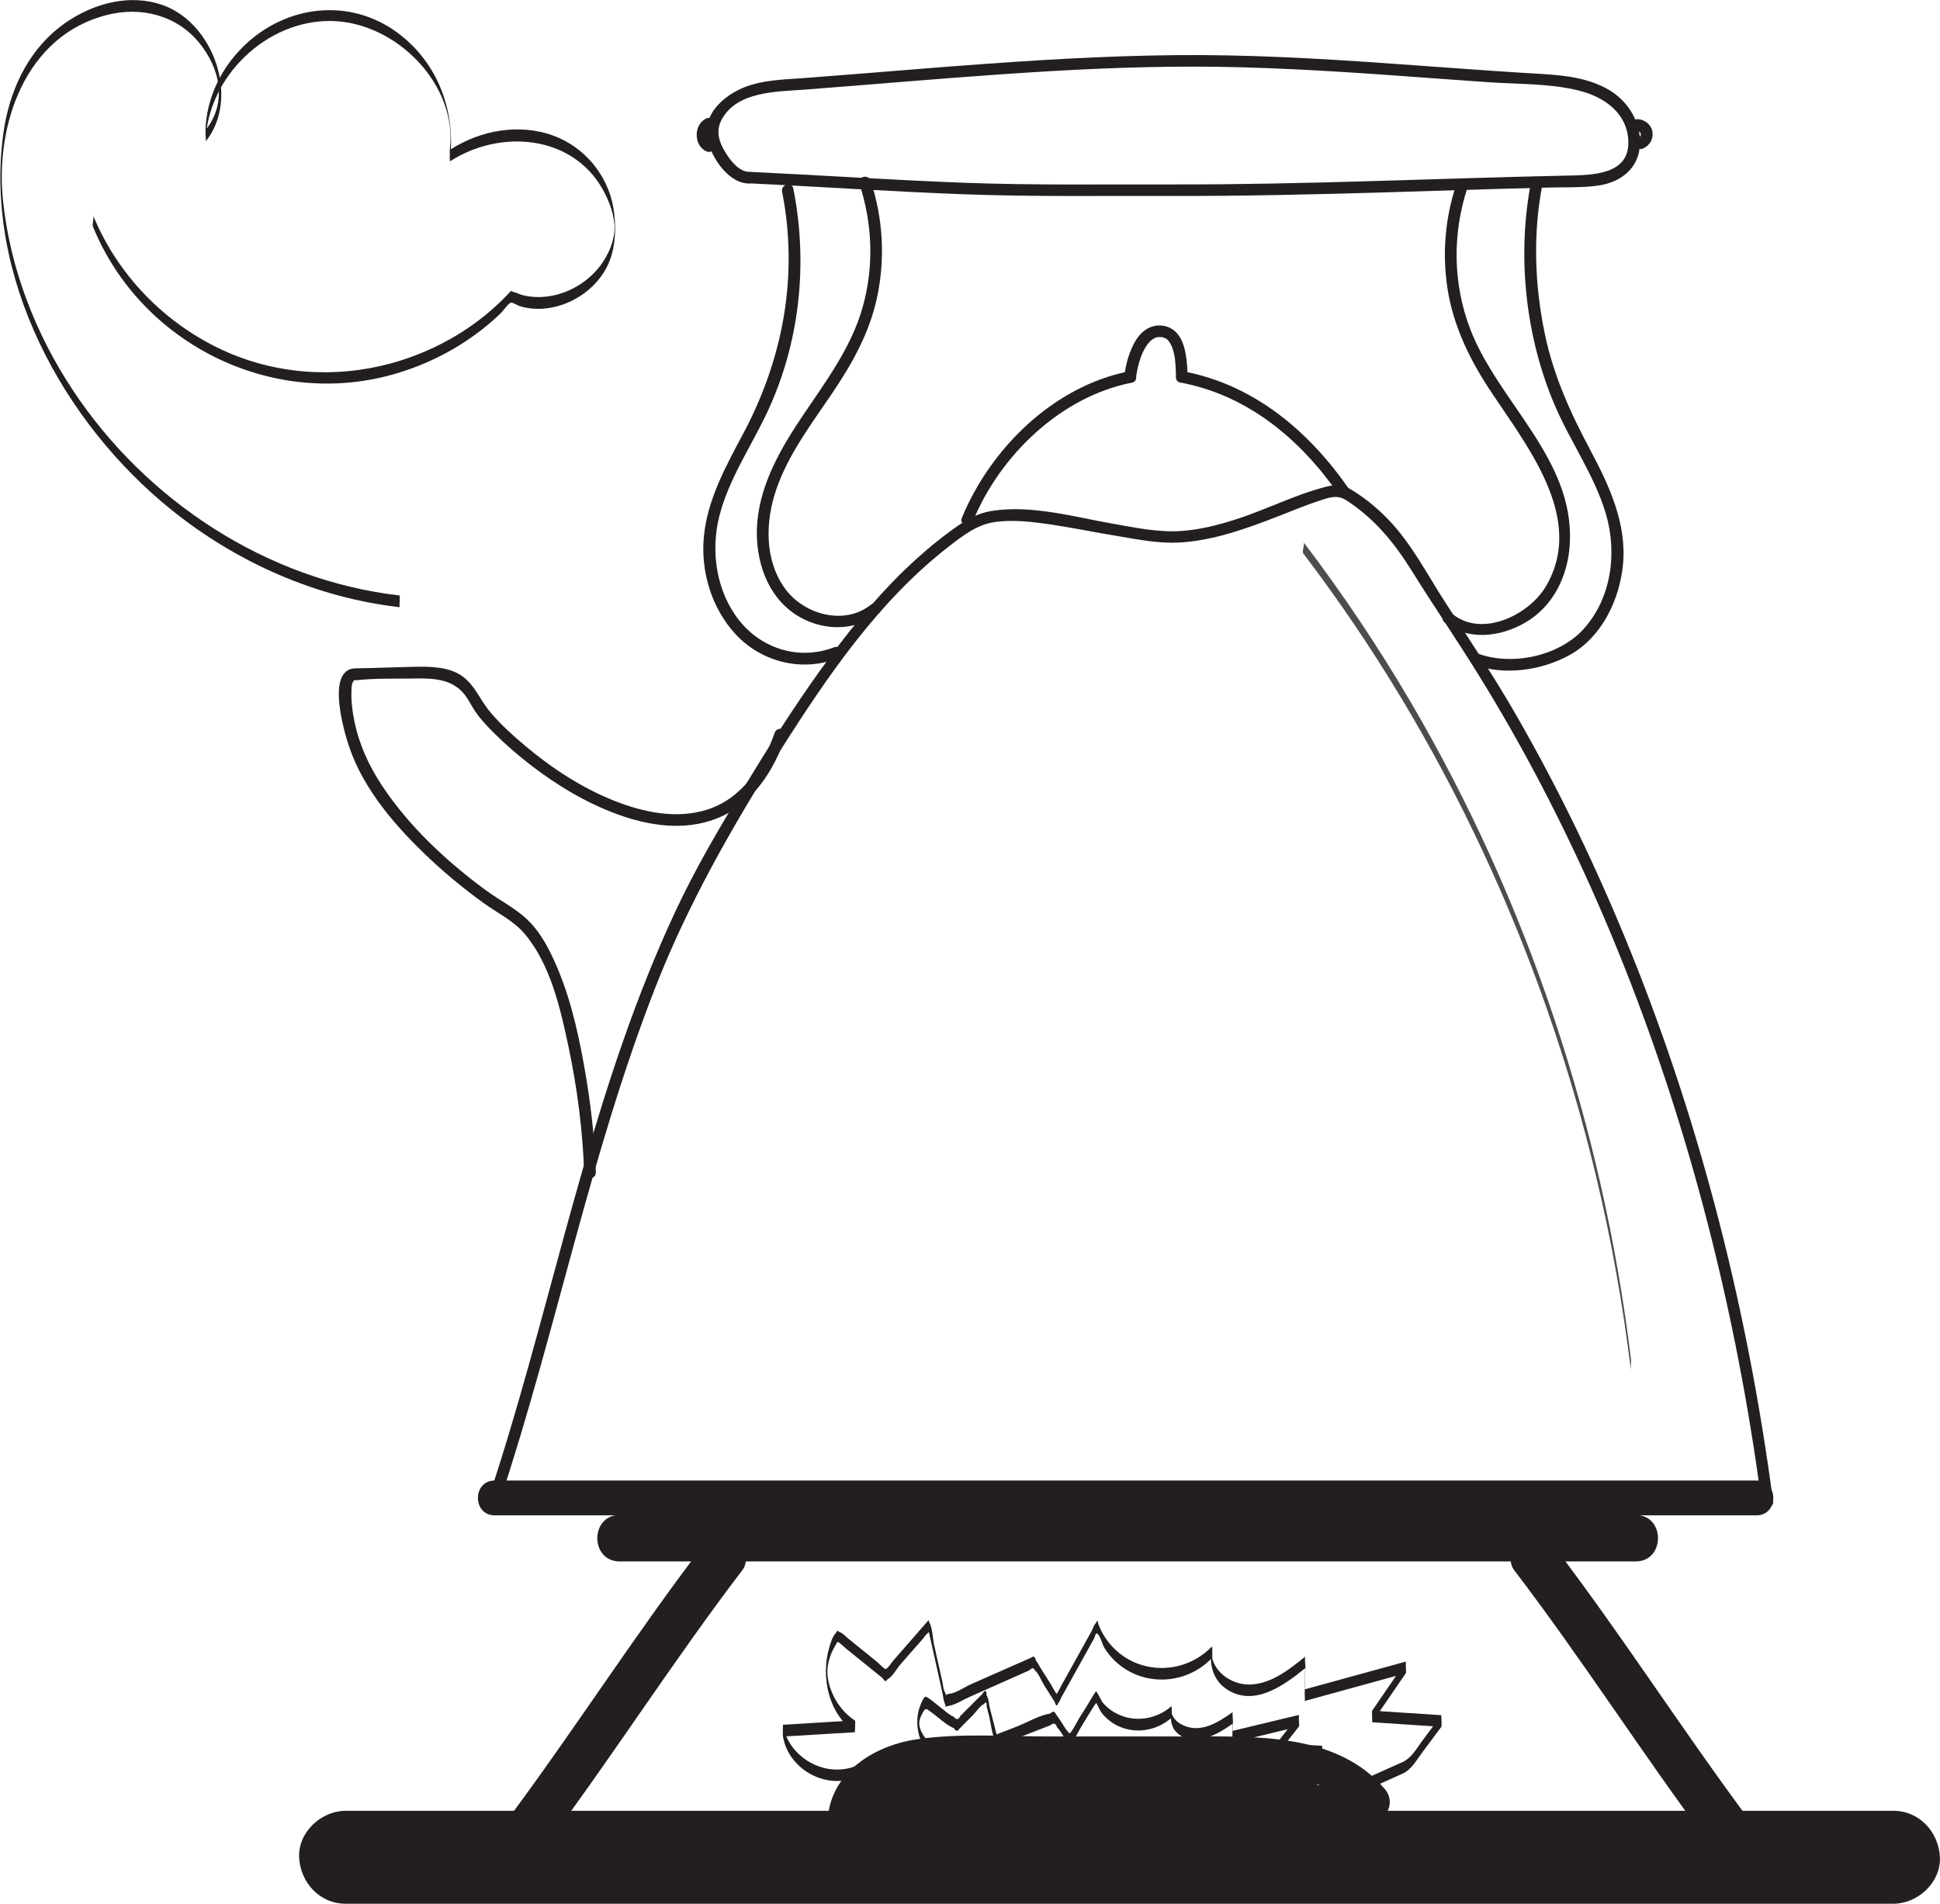 <?xml version="1.0" encoding="UTF-8"?>
<svg id="Layer_2" data-name="Layer 2" xmlns="http://www.w3.org/2000/svg" viewBox="0 0 208.76 204.89">
  <defs>
    <style>
      .cls-1 {
        opacity: .8;
      }

      .cls-2 {
        fill: #231f20;
      }
    </style>
  </defs>
  <g id="Layer_1-2" data-name="Layer 1">
    <path class="cls-2" d="M37.19,204.89c21.69,0,43.39,0,65.08,0h64.83c12.22,0,24.44,0,36.65,0,2.62,0,5.12-2.3,5-5s-2.2-5-5-5c-21.69,0-43.39,0-65.08,0-21.61,0-43.22,0-64.83,0-12.22,0-24.44,0-36.65,0-2.62,0-5.12,2.3-5,5s2.2,5,5,5h0Z"/>
    <path class="cls-2" d="M75.57,166.46c-7.25,9.5-13.69,19.6-20.82,29.19-.81,1.08-.18,2.79,.9,3.42,1.27,.75,2.61,.19,3.42-.9,7.13-9.59,13.57-19.69,20.82-29.19,.82-1.07,.17-2.8-.9-3.42-1.29-.75-2.6-.18-3.42,.9h0Z"/>
    <path class="cls-2" d="M162.93,168.98c7.25,9.5,13.69,19.6,20.82,29.19,.8,1.08,2.16,1.63,3.42,.9,1.07-.62,1.71-2.33,.9-3.42-7.13-9.59-13.57-19.69-20.82-29.19-.82-1.07-2.15-1.64-3.42-.9-1.06,.62-1.72,2.34-.9,3.42h0Z"/>
    <path class="cls-2" d="M66.69,168.05c28.45,0,56.9,0,85.35,0,7.99,0,15.97,0,23.96,0,3.22,0,3.22-5,0-5-28.45,0-56.9,0-85.35,0h-23.96c-3.22,0-3.22,5,0,5h0Z"/>
    <path class="cls-2" d="M53.24,163.09H189.01c2.41,0,2.42-3.75,0-3.75H53.24c-2.41,0-2.42,3.75,0,3.75h0Z"/>
    <path class="cls-2" d="M53.84,161.38c6.04-18.23,9.68-37.21,16.69-55.13,3.55-9.07,8.33-17.4,13.53-25.62,5.01-7.9,10.53-15.98,18-21.78,1.51-1.17,3.02-2.37,4.96-2.66s4.09-.03,6.07,.26c2.45,.37,4.87,.87,7.32,1.27,2.13,.36,4.33,.79,6.5,.67,3.73-.21,7.33-1.54,10.78-2.88,1.46-.57,2.91-1.18,4.4-1.66,1.13-.36,1.86-.62,2.87,.05,3.02,1.98,5.11,4.56,7,7.6,2.3,3.7,4.76,7.29,7.06,11,4.86,7.82,9.1,16.01,12.8,24.43,7.94,18.1,13.38,37.31,16.57,56.81,.43,2.61,.81,5.23,1.16,7.85,.1,.79,1.36,.8,1.25,0-2.67-20.23-7.67-40.18-15.3-59.11-3.58-8.87-7.72-17.52-12.51-25.8-2.35-4.06-4.93-7.94-7.48-11.87-1.94-2.99-3.6-6.28-6.1-8.88-1.24-1.29-2.73-2.51-4.29-3.4-.82-.47-1.66-.34-2.55-.11-3.28,.85-6.36,2.45-9.59,3.48-1.91,.61-3.89,1.12-5.9,1.25-2.42,.16-4.86-.35-7.24-.77-4.19-.73-8.78-2.06-13.06-1.4-1.82,.28-3.21,1.22-4.67,2.3-1.7,1.26-3.31,2.65-4.83,4.12-3.36,3.27-6.3,6.95-9.02,10.75-3.03,4.22-5.79,8.61-8.48,13.05s-5.04,8.47-7.13,12.95c-8.35,17.88-12.24,37.4-17.9,56.2-.67,2.24-1.38,4.48-2.11,6.7-.25,.77,.95,1.09,1.21,.33h0Z"/>
    <path class="cls-2" d="M127.02,41.17c7.28,1.37,12.94,6.13,17.07,12.1,.45,.66,1.54,.03,1.08-.63-4.3-6.22-10.22-11.24-17.82-12.67-.79-.15-1.12,1.06-.33,1.21h0Z"/>
    <path class="cls-2" d="M104.7,56.09c2.91-7.09,9.46-13.41,17.11-14.91,.79-.15,.45-1.36-.33-1.21-8.1,1.59-14.91,8.3-17.98,15.78-.31,.74,.9,1.07,1.21,.33h0Z"/>
    <path class="cls-2" d="M64.12,126.19c-.13-3.88-.59-7.75-1.28-11.57-.72-4.02-1.69-8.12-3.48-11.82-.68-1.4-1.51-2.79-2.65-3.86-1.32-1.24-3.03-2.09-4.48-3.16-4.22-3.12-8.22-6.84-11.13-11.24-1.4-2.12-2.43-4.36-2.95-6.85-.22-1.05-.37-2.15-.33-3.23,.01-.31-.02-.75,.14-1.02,.22-.37,.08-.19,.51-.24,1.86-.2,3.86-.15,5.74-.17,1.97-.03,4.09-.1,5.54,1.44,.61,.65,.95,1.47,1.46,2.2,.56,.81,1.26,1.53,1.95,2.22,1.23,1.23,2.54,2.36,3.91,3.42,2.85,2.2,5.98,4.09,9.37,5.33s7.17,1.8,10.58,.49c3.93-1.5,6.22-5.12,7.55-8.93,.26-.76-.94-1.09-1.21-.33-1.26,3.62-3.5,7.1-7.34,8.29-3.26,1.01-6.79,.26-9.88-.96-3.49-1.38-6.72-3.49-9.59-5.9-1.34-1.13-2.69-2.34-3.82-3.69-1.21-1.44-1.77-3.3-3.58-4.19-1.56-.77-3.58-.68-5.27-.64-1.87,.04-3.74,.13-5.61,.15-3.27,.04-1.22,6.91-.68,8.5,1.61,4.7,5.18,8.74,8.75,12.08,1.79,1.67,3.69,3.23,5.67,4.66,1.46,1.06,3.2,1.89,4.39,3.27,2.82,3.26,3.91,8.13,4.78,12.24,.94,4.44,1.52,8.98,1.68,13.51,.03,.8,1.28,.81,1.25,0h0Z"/>
    <path class="cls-2" d="M122.26,40.58s.04-.28,.01-.12c.01-.09,.03-.17,.04-.26,.03-.19,.07-.38,.11-.57,.09-.42,.21-.83,.36-1.23,.13-.36,.29-.71,.53-1.09,.06-.09,.11-.18,.18-.26,.07-.1,.03-.04,.01-.02,.04-.05,.08-.09,.12-.14,.06-.07,.12-.13,.18-.19,.04-.03,.07-.07,.11-.1,.14-.12-.09,.06,.05-.04,.08-.05,.16-.1,.24-.15,.03-.02,.07-.03,.1-.05-.13,.06,.04-.01,.06-.02,.08-.03,.16-.05,.24-.06,.11-.02-.15,0,.03,0,.06,0,.12,0,.19,0,.05,0,.1,0,.15,0,.04,0,.16,.03,.03,0,.08,.02,.16,.03,.24,.06,.04,.01,.08,.03,.12,.04-.12-.05-.03-.01-.01,0,.04,.02,.09,.05,.13,.07,.03,.02,.15,.11,.04,.02,.07,.05,.13,.11,.18,.17,.02,.02,.05,.05,.07,.08,.11,.12-.05-.07,.01,.01,.11,.15,.2,.31,.28,.48,.02,.03,.03,.07,.05,.1-.06-.13,.02,.04,.02,.06,.03,.08,.06,.16,.08,.24,.06,.2,.11,.4,.15,.6,.02,.11,.04,.21,.06,.32,0,.05,.02,.1,.02,.15,.03,.19-.01-.12,0,.07,.03,.21,.04,.42,.06,.64,.03,.39,.04,.78,.04,1.17,.01,.8,1.26,.81,1.25,0-.01-.86-.06-1.72-.22-2.56s-.47-1.77-1.14-2.36c-.77-.67-1.87-.79-2.79-.36s-1.48,1.33-1.86,2.2c-.43,.98-.69,2.03-.8,3.09-.04,.34,.31,.62,.62,.62,.37,0,.59-.29,.62-.62h0Z"/>
    <path class="cls-2" d="M89.77,69.66c-3.7,1.43-7.76,.22-10.22-2.88s-3.12-7.44-2.13-11.28,3.23-7.18,4.94-10.71,2.86-7.37,3.4-11.28c.61-4.4,.47-8.85-.39-13.21-.16-.79-1.36-.45-1.21,.33,1.79,9.07,.1,18.02-4.22,26.11-1.86,3.49-3.82,7.03-4.2,11.04-.35,3.73,.84,7.69,3.4,10.46,2.77,3,7.12,4.11,10.95,2.63,.74-.29,.42-1.5-.33-1.21h0Z"/>
    <path class="cls-2" d="M93.73,65.07c-2.86,2.3-7.23,1.08-9.26-1.73-2.23-3.09-2.12-7.22-.93-10.68,1.3-3.79,3.78-7.03,6-10.32s4.04-6.56,4.85-10.38c.88-4.16,.63-8.48-.7-12.51-.25-.76-1.46-.43-1.21,.33,1.42,4.31,1.58,8.94,.34,13.31s-3.98,7.99-6.48,11.71c-2.29,3.41-4.45,7.13-4.84,11.3-.32,3.44,.67,7.3,3.45,9.55s6.84,2.56,9.66,.3c.63-.5-.26-1.38-.88-.88h0Z"/>
    <path class="cls-2" d="M158.6,71.52c3.23,1.24,7.34,.63,10.32-1.03,3.42-1.9,5.34-5.89,5.72-9.66,.45-4.45-1.47-8.56-3.51-12.39-2.17-4.07-3.99-8.08-4.92-12.63-1.08-5.25-1.26-10.76-.22-16.03,.16-.79-1.05-1.12-1.21-.33-1.57,7.95-.66,16.7,2.52,24.15,1.69,3.97,4.28,7.55,5.51,11.72s.61,9.1-2.46,12.44c-2.67,2.9-7.77,3.95-11.43,2.54-.75-.29-1.08,.92-.33,1.21h0Z"/>
    <path class="cls-2" d="M155.46,66.99c2.52,2.01,6,1.56,8.65,.03,3.08-1.78,4.65-5.11,4.82-8.58,.46-9.08-7.74-15.19-10.74-23.07-1.85-4.86-1.91-10.23-.28-15.16,.25-.77-.95-1.09-1.21-.33-1.2,3.62-1.52,7.46-.93,11.23s2.24,7.31,4.35,10.55c3.89,5.99,10.66,14,6.21,21.48-1.82,3.05-6.82,5.5-9.99,2.97-.62-.5-1.51,.38-.88,.88h0Z"/>
    <path class="cls-2" d="M80.75,19.74c7.67,.36,15.34,.89,23.01,1.17s14.67,.15,22.01,.18c7.91,.02,15.82-.16,23.72-.4,3.8-.11,7.6-.24,11.4-.35,1.98-.06,3.97-.11,5.95-.16,1.69-.04,3.42,.03,5.09-.2,2.5-.34,4.5-1.9,4.55-4.57,.05-2.29-1.26-4.43-3.17-5.63-2.64-1.65-5.92-1.73-8.92-1.91-3.94-.24-7.88-.54-11.82-.82-7.7-.56-15.42-1.08-23.15-1.12s-15.46,.38-23.17,.93c-4.44,.32-8.87,.68-13.31,1.04-2.13,.17-4.26,.34-6.39,.5-1.88,.14-3.82,.18-5.64,.71-2.56,.74-5.48,2.98-4.76,6,.46,1.94,2.33,4.75,4.59,4.64,.8-.04,.81-1.29,0-1.25-1.14,.06-2.08-1.14-2.62-2-.72-1.13-1.15-2.37-.46-3.64,1.66-3.05,5.91-2.99,8.89-3.21,7.06-.54,14.11-1.16,21.17-1.65s13.79-.83,20.7-.83,14.13,.42,21.19,.92c3.53,.25,7.05,.52,10.58,.76,3.21,.22,6.62,.12,9.76,.91,2.66,.67,5.13,2.39,5.27,5.36,.19,3.75-3.96,3.72-6.66,3.78-14.11,.3-28.2,.98-42.31,.95-7.5-.02-15,.1-22.5-.18s-15.34-.81-23.01-1.17c-.8-.04-.8,1.21,0,1.25h0Z"/>
    <path class="cls-2" d="M75.95,12.78c-1.31,.64-1.31,2.86,.02,3.49,.16,.07,.31,.11,.48,.06,.14-.04,.3-.15,.37-.29,.15-.28,.09-.71-.22-.86-.06-.03-.11-.06-.16-.09-.09-.05,.12,.11,.04,.04-.02-.02-.04-.03-.06-.05-.02-.02-.05-.05-.07-.07-.04-.04-.06-.12,.03,.05-.03-.04-.06-.08-.08-.13-.02-.03-.03-.06-.05-.09-.04-.09,.06,.15,.02,.05-.02-.05-.03-.1-.05-.15-.02-.07-.03-.27-.02-.04,0-.06,0-.11-.01-.17s0-.11,0-.17c0-.11-.03,.17,0,.06,0-.03,.01-.06,.02-.09,.01-.05,.03-.11,.05-.16,.02-.05,.06-.12-.03,.05,.01-.03,.02-.05,.04-.08,.03-.05,.06-.1,.09-.14,.06-.09-.1,.12-.04,.05,.02-.02,.04-.04,.06-.07s.04-.04,.07-.06c.07-.07-.13,.09-.05,.03,.05-.03,.1-.07,.16-.09,.29-.14,.4-.59,.22-.86-.19-.3-.54-.38-.86-.22h0Z"/>
    <path class="cls-2" d="M176.21,14.09s.07,0,.11,0l-.17-.02c.08,.01,.16,.04,.24,.07l-.15-.06c.08,.04,.16,.08,.24,.14l-.13-.1c.07,.06,.14,.12,.19,.19l-.1-.13c.06,.07,.1,.15,.14,.24l-.06-.15c.03,.08,.05,.16,.06,.24l-.02-.17c0,.08,0,.16,0,.25l.02-.17c-.01,.09-.04,.18-.07,.26l.06-.15c-.04,.09-.09,.18-.15,.26l.1-.13c-.05,.06-.11,.12-.17,.17l.13-.1c-.07,.05-.14,.09-.21,.13l.15-.06s-.03,.01-.05,.02c-.16,.06-.29,.14-.37,.29-.08,.13-.11,.33-.06,.48s.14,.3,.29,.37,.33,.12,.48,.06c.37-.14,.68-.38,.89-.72s.27-.75,.21-1.15c-.12-.75-.85-1.29-1.58-1.33-.33-.01-.64,.3-.62,.62,.02,.35,.27,.61,.62,.62h0Z"/>
    <path class="cls-2" d="M92.76,195.99c.56-3.5,4.11-4.93,7.28-5.23,4.27-.4,8.66-.13,12.95-.13s8.71,0,13.06,0c3.7,0,7.46-.16,11.15,.3,3.49,.43,6.89,1.55,9.21,4.33l1.33-3.2c-18.63,.2-37.27,.39-55.9,.59-2.41,.03-2.42,3.78,0,3.75,18.63-.2,37.27-.39,55.9-.59,1.73-.02,2.33-1.99,1.33-3.2-5.1-6.13-14.06-5.73-21.28-5.72-4.93,0-9.86,0-14.79,0s-9.65-.38-14.34,.3c-4.25,.61-8.77,3.22-9.5,7.82-.16,1.01,.26,2.01,1.31,2.31,.89,.25,2.15-.31,2.31-1.31h0Z"/>
    <path class="cls-2" d="M95.72,192.99c14.87-.08,29.75-.16,44.62-.24,2.41-.01,2.42-3.76,0-3.75-14.87,.08-29.75,.16-44.62,.24-2.41,.01-2.42,3.76,0,3.75h0Z"/>
    <path class="cls-2" d="M43,64.09c-14.31-1.65-27.32-10.21-35.21-22.17C3.8,35.87,1.1,28.89,.33,21.65-.55,13.46,2.71,3.81,11.55,1.6c3.62-.91,7.42,.03,9.84,2.95,2.29,2.77,3.11,6.48,.73,9.45v1.23c.22-6.97,6.58-13.11,13.58-12.97s13.61,6.94,12.7,13.87c-.02,.18,.11,1.18,0,1.25,5.35-3.48,13.16-2.93,16.48,3.04,.68,1.23,1.3,2.84,1.25,4.27-.05,1.33-.69,2.76-1.47,3.82-1.51,2.06-4.04,3.42-6.6,3.46-.63,.01-1.26-.06-1.88-.22-.28-.07-.63-.28-.9-.31l-.29-.13c-.17,.19-.35,.38-.53,.56-1.16,1.19-2.43,2.27-3.79,3.22-2.62,1.83-5.56,3.19-8.65,4.03-6,1.62-12.41,1.17-18.06-1.44-6.26-2.89-11.33-8.12-13.94-14.5,.14,.35-.15,.89,0,1.25,5.13,12.53,19.12,19.53,32.19,15.89,3.2-.89,6.25-2.35,8.93-4.31,.67-.49,1.32-1.01,1.94-1.56,.29-.25,.57-.51,.84-.78,.22-.22,.8-1.04,1.07-1.1,.16-.04,.71,.3,.89,.36,.3,.1,.61,.17,.92,.22,.73,.12,1.47,.12,2.2,.01,2.74-.39,5.33-2.22,6.47-4.77,.81-1.81,.87-4.16,.52-6.11-.62-3.47-3.1-6.45-6.41-7.67-3.72-1.37-7.92-.59-11.18,1.53v1.25c.69-5.27-1.2-10.53-5.52-13.79-5.18-3.91-12.09-3.09-16.66,1.37-2.46,2.4-4,5.61-4.11,9.06,0,.23,.14,1.06,0,1.23,3.77-4.69,.86-12.78-4.59-14.71-3.84-1.36-8.13,0-11.21,2.45C2.84,5.77,.98,9.94,.37,14.29c-2.14,15.45,6.37,31.19,18.16,40.65,7.02,5.63,15.51,9.38,24.47,10.41-.04,0,.06-1.24,0-1.25h0Z"/>
    <g class="cls-1">
      <path class="cls-2" d="M140.26,59.59c15.07,19.81,25.71,42.86,31.5,67.04,1.64,6.87,2.89,13.84,3.74,20.85-.05-.41,.05-.84,0-1.25-3.03-24.86-11.06-49.13-23.74-70.74-3.49-5.94-7.33-11.67-11.5-17.15,.2,.26-.2,.98,0,1.25h0Z"/>
    </g>
    <path class="cls-2" d="M91.98,190.11c-3.29,1.23-7.14-1-7.73-4.46v1.25c2.58-.16,5.17-.32,7.75-.47-.03,0,.08-1.2,0-1.25-1.46-.98-2.44-2.46-2.84-4.17-.21-.9-.15-1.75,.14-2.63,.13-.4,.3-.78,.51-1.14,0,0,.27-.52,.34-.53,.1-.02,.79,.64,.93,.75,.99,.8,1.98,1.6,2.97,2.4,.25,.2,.49,.4,.74,.6l.19,.15c.2,.37,.38,.41,.52,.12,.48-.2,1.04-1.19,1.38-1.58,.82-.94,1.64-1.88,2.46-2.81,.1-.11,.33-.48,.46-.53l.15-.18,.16,.72,.48,2.15,.85,3.83c.06,.28,.1,.72,.21,.96,.27,.56-.24,.42,.56,.28,.65-.12,1.42-.63,2.03-.9l3.38-1.5,1.8-.8,.9-.4,.45-.2c.28-.3,.48-.3,.58,0,.36,.23,.77,1.23,1,1.59l1,1.59,.13,.2c.14,.47,.26,.53,.37,.18,.13-.08,.29-.52,.36-.65l1.21-2.18,1.82-3.27,.48-.87c.17-.31,.15-.73,.42-.48,.28,.26,.48,1.12,.7,1.48,2.59,4.12,8.31,4.54,11.61,1.05v-1.25c-.41,1.78,0,3.66,1.62,4.69,2.94,1.88,6.12-.49,8.4-2.32v-1.16c-.03,1.18-.05,2.36-.07,3.54,0,.11,.04,1.15,0,1.16,3.63-1,7.25-1.99,10.88-2.99v-1.25l-3.62,5.28c-.06,.09,.02,1.25,0,1.25,2.48,.16,4.96,.33,7.44,.49v-1.25c-.69,.93-1.38,1.85-2.07,2.78-.63,.85-1.14,1.83-2.12,2.27-1.92,.86-3.83,1.72-5.75,2.58-.16,.07,.15,1.18,0,1.25,1.92-.86,3.83-1.72,5.75-2.58,.97-.43,1.49-1.43,2.12-2.27,.69-.93,1.38-1.85,2.07-2.78,.07-.09-.02-1.25,0-1.25-2.48-.16-4.96-.33-7.44-.49v1.25l3.62-5.28c.09-.14-.1-1.22,0-1.25-3.63,1-7.25,1.99-10.88,2.99v1.16c.03-1.18,.05-2.36,.07-3.54,0-.17-.11-1.08,0-1.16-1.7,1.37-3.65,2.95-5.95,3.02-1.97,.06-4.09-1.39-4.17-3.47v1.23c0-.22,.04-.44,.1-.65,.06-.26-.16-1.08,0-1.25-3.19,3.38-8.71,3.12-11.41-.75-.28-.4-.52-.83-.71-1.27l-.14-.34c-.05-.42-.12-.46-.24-.13-.22,.14-.35,.64-.48,.87l-2.3,4.14-.97,1.74s-.44,.87-.48,.87c-.11,0-.54-.86-.63-1l-1.13-1.79c-.15-.24-.32-.6-.5-.8-.07-.4-.23-.5-.48-.3l-.68,.3-3.83,1.69-2.03,.9c-.61,.27-1.6,.94-2.25,1s-.17,.51-.56-.28c-.12-.24-.16-.72-.21-.96l-.43-1.91-.48-2.15c-.11-.47-.2-2.02-.53-2.39l-.05-.24-.61,.7-.61,.7c-.41,.47-.82,.94-1.23,1.41-.46,.53-.92,1.06-1.38,1.58-.13,.15-.6,.86-.77,.88-.2,.02-.78-.63-.93-.75-1.05-.85-2.1-1.7-3.15-2.55-.16-.13-.52-.51-.74-.6-.66-.28-.21-.37-.63,.1-.31,.35-.5,.99-.63,1.43-.96,3.2-.1,7.23,2.75,9.15v-1.25c-2.58,.16-5.17,.32-7.75,.47-.01,0-.02,1.14,0,1.25,.58,3.46,4.44,5.69,7.73,4.46,.14-.05-.13-1.2,0-1.25h0Z"/>
    <path class="cls-2" d="M100.82,191.04c-2.01,.62-4.6-.36-5.08-2.57v1.25c1.7-.09,3.4-.18,5.1-.27-.03,0,.08-1.2,0-1.25-.98-.61-2.08-1.89-1.9-2.98,.05-.29,.19-.59,.33-.85,.34-.61,.39-.49,.92-.11,.73,.52,1.62,1.4,2.46,1.74,.21,.33,.39,.37,.55,.1,.17-.17,.34-.34,.5-.51,.34-.34,.67-.67,1.01-1.01,.26-.26,.83-1.09,1.18-1.18,.21-.3,.3-.2,.29,.3l.24,.94c.22,.86,.3,2.02,.72,2.81-.03,.52,.16,.62,.56,.3l.44-.17,1.55-.6,2.89-1.12,.44-.17c.35-.3,.59-.23,.72,.21,.3,.27,.59,.82,.82,1.15l.55,.76,.26-.41c.37-.29,.66-1.04,.91-1.44,.09-.15,1.61-2.7,1.69-2.67,.03,.01,.44,.86,.48,.92,.2,.29,.45,.56,.72,.8,.66,.58,1.48,.97,2.34,1.14,1.65,.32,3.34-.19,4.58-1.3v-1.25c-.2,.92-.2,2.14,.5,2.83,1.84,1.78,4.41,.24,6.08-.93v-1.16c-.02,.68-.03,1.36-.05,2.04,0,.11,.04,1.16,0,1.16,2.38-.57,4.77-1.15,7.15-1.72v-1.25l-2.38,3.04c-.07,.09,.03,1.25,0,1.25,1.63,.09,3.26,.19,4.89,.28v-1.25c-.79,.93-1.65,2.37-2.75,2.9-1.2,.59-2.53,1-3.78,1.49-.15,.06,.13,1.2,0,1.25,1.24-.49,2.58-.9,3.78-1.49,1.1-.54,1.95-1.96,2.75-2.9,.07-.09-.03-1.25,0-1.25-1.63-.09-3.26-.19-4.89-.28v1.25l2.38-3.04c.1-.13-.1-1.23,0-1.25-2.38,.57-4.77,1.15-7.15,1.72v1.16c.02-.68,.03-1.36,.05-2.04,0-.16-.1-1.09,0-1.16-1.16,.81-2.44,1.7-3.91,1.74-1.15,.03-2.72-.69-2.73-2.01v1.16c.02-.1,.04-.19,.06-.29,.05-.23-.15-1.12,0-1.25-1.43,1.28-3.49,1.75-5.32,1.09-.81-.29-1.55-.79-2.11-1.45-.12-.14-.62-1.19-.7-1.21-.09-.02-.95,1.5-1.04,1.64l-.78,1.23c-.12,.19-.86,1.64-1.04,1.64s-.97-1.34-1.1-1.53l-.41-.57c-.11-.28-.3-.29-.58-.02-1.16,.18-2.46,.95-3.55,1.38l-1.33,.52-.89,.34-.24-.94-.48-1.87c-.1-.41-.13-1.06-.36-1.4,0-.58-.16-.62-.46-.13-.22,.22-.45,.45-.67,.67-.45,.45-.9,.9-1.35,1.35l-.34,.34c-.2,.43-.44,.45-.72,.07-.5-.16-1.08-.77-1.52-1.07-.19-.14-1.33-1.13-1.52-1.07s-.42,.64-.49,.79c-.9,2.05-.18,4.89,1.71,6.05v-1.25c-1.7,.09-3.4,.18-5.1,.27-.01,0-.02,1.14,0,1.25,.48,2.21,3.06,3.18,5.08,2.57,.13-.04-.11-1.22,0-1.25h0Z"/>
  </g>
</svg>